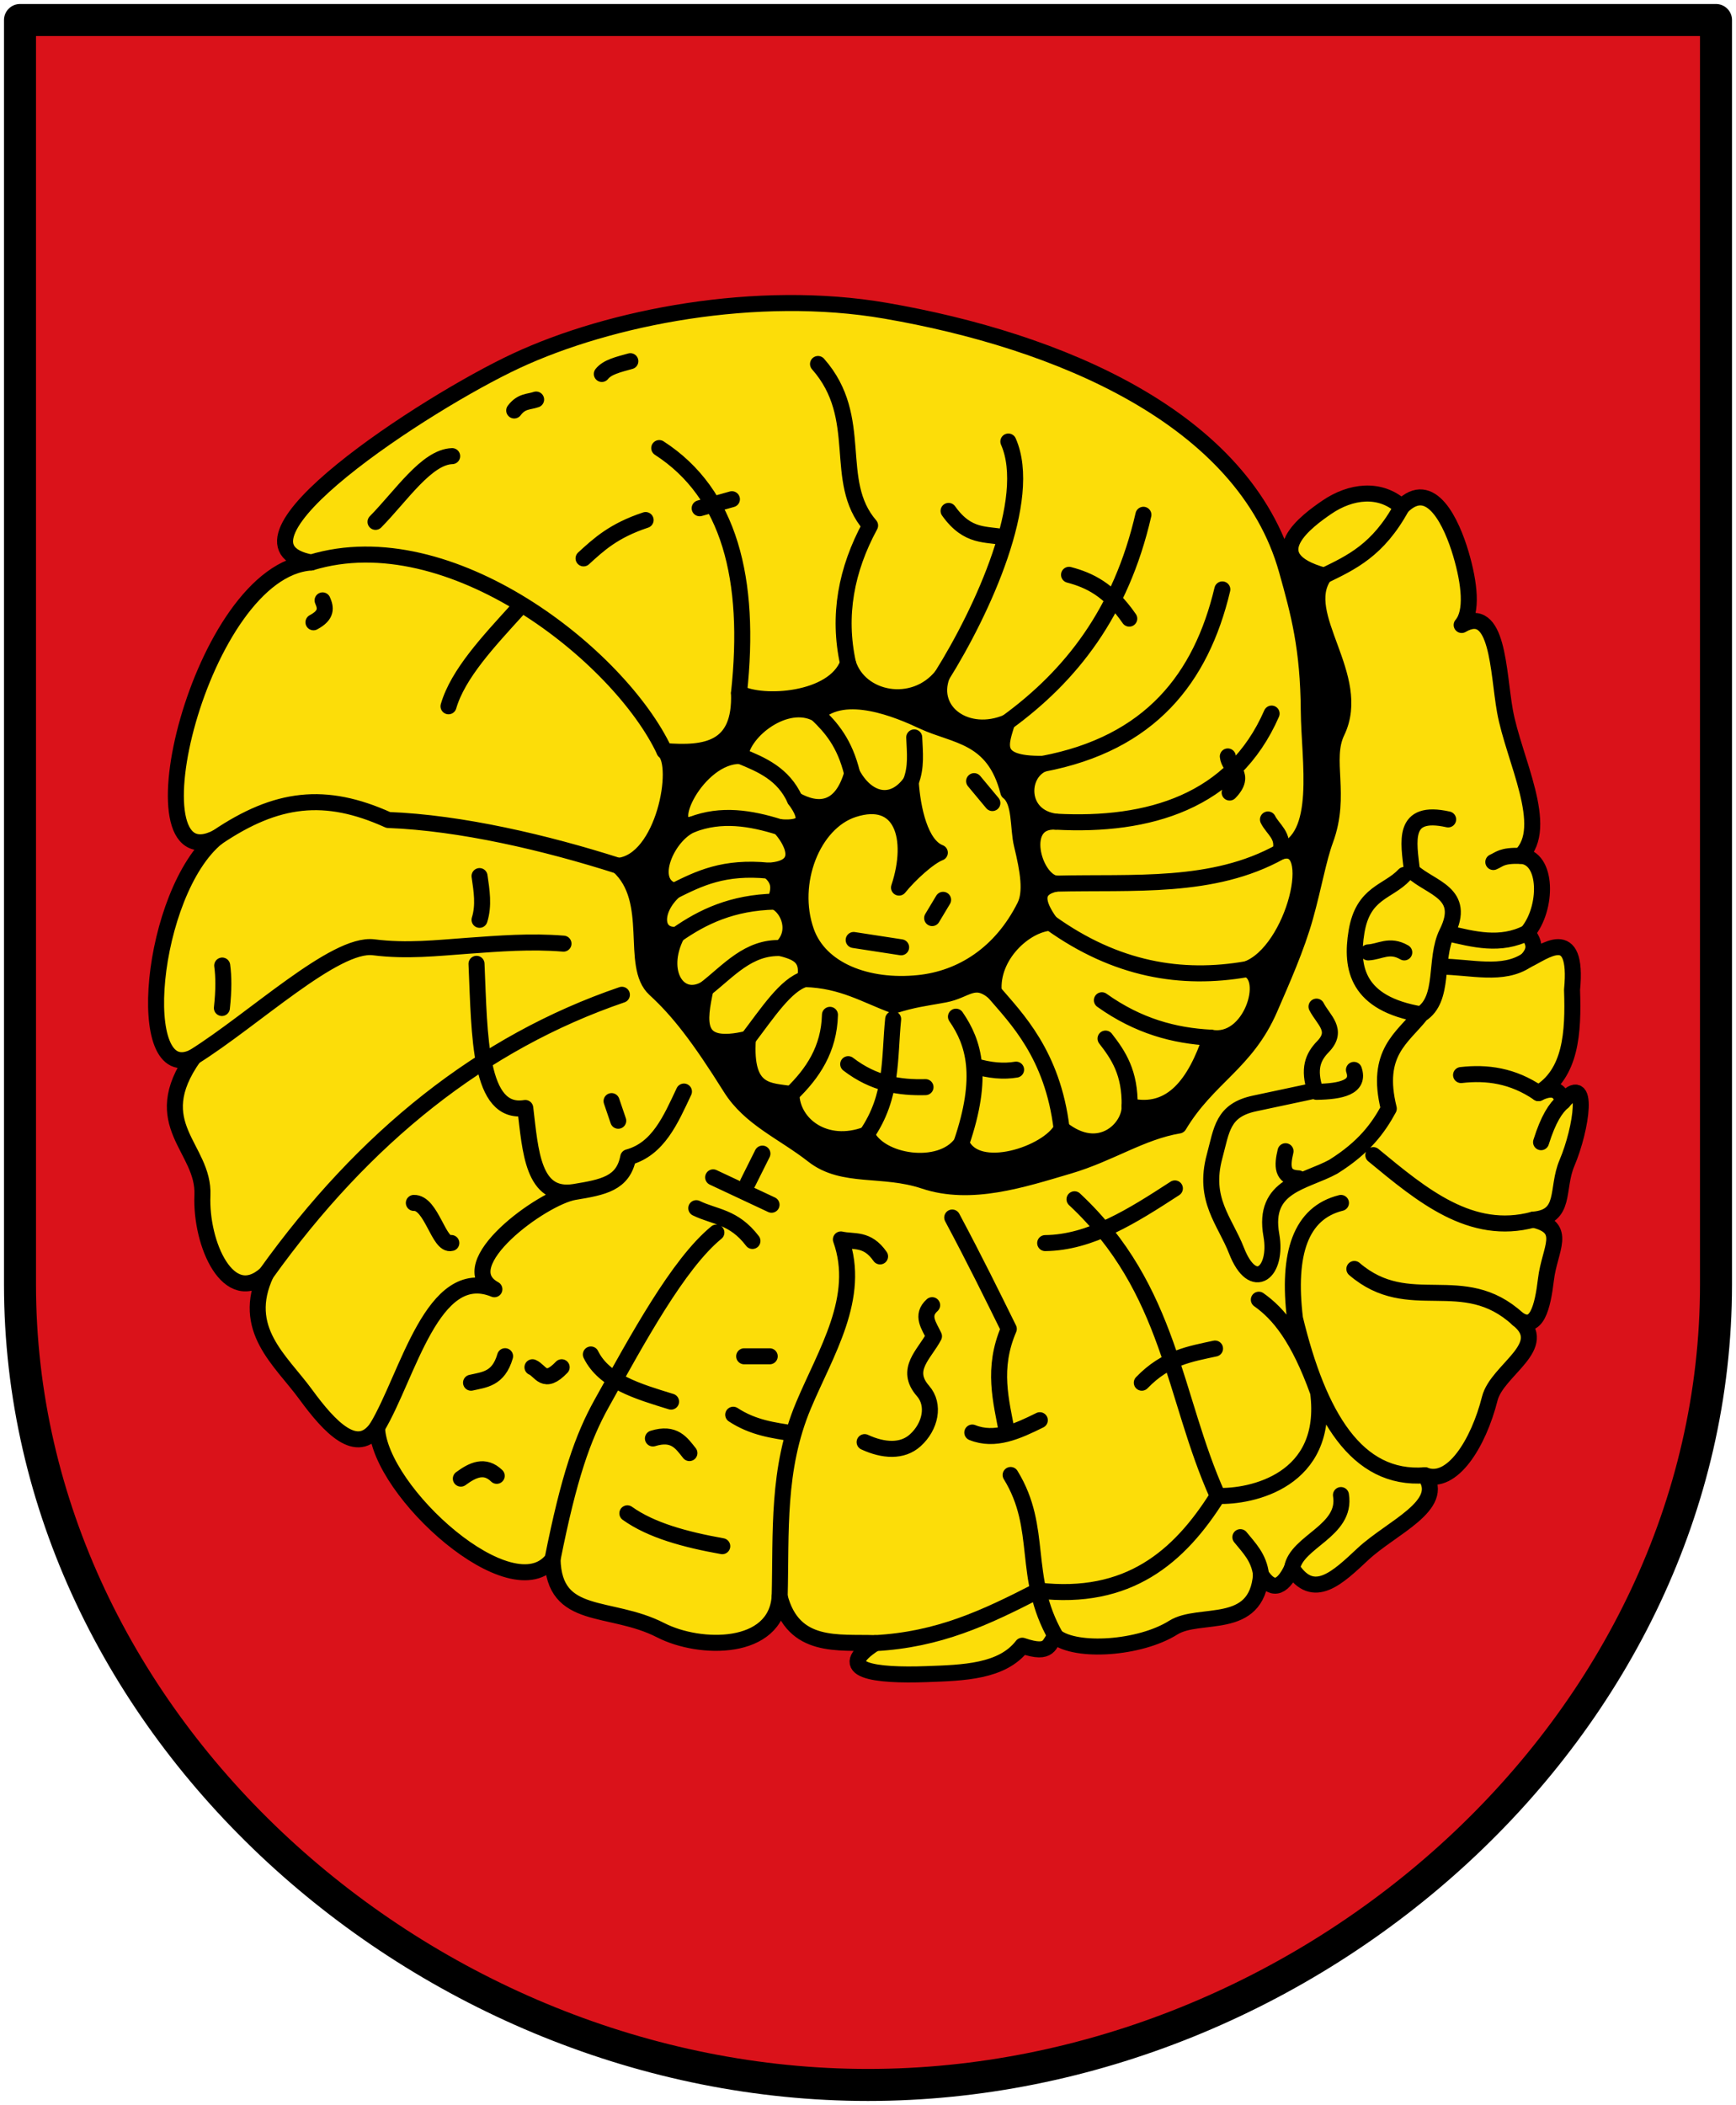 <svg xmlns="http://www.w3.org/2000/svg" height="526" width="434"><g stroke="#000" stroke-linecap="round" stroke-linejoin="round"><path d="M5 5.003v316c.003 110.455 101.546 199.994 212 199.994s211.997-89.54 212-199.994v-316z" fill="#da121a" stroke-width="8"/><path d="M335.318 139.89c7.603 23.45 11.862 48.57 5.71 78.898-7.847 38.68-28.205 71.587-63.067 85.887-26.383 10.823-65.561 14.76-87.982-8.286-14.881-15.297-28.588-27.165-37.114-49.052-6.215-15.957.619-33.566 9.603-50.35 12.616-12.251 26.906-21.761 47.754-20.243 21.826 1.589 42.513 9.277 49.312 34.518 6.418 23.826-.412 43.715-26.992 48.013-41.029 6.636-45.283-15.593-40.487-33.22 6.972-25.624 32.05-28.798 37.892-2.076" fill="none" stroke-width="13.658" transform="matrix(.879 0 0 .879 29.088 18.395)"/><path d="M332.902 141.181C320.729 97.69 267.69 75.843 218.754 67.407c-36.559-6.303-78.255 1.776-105.007 14.234-25.858 12.042-86.876 51.951-58.325 57.338-31.615 2.093-52.859 91.596-26.793 78.179-19.004 15.502-24.093 71.112-6.607 62.396-13.647 19.278 3.04 25.777 2.46 39.31-.594 13.82 7.446 31.981 18.094 22.352-7.384 15.756 4.136 24.497 11.295 34.294 6.817 9.328 14.604 17.594 20.27 9.383.578 18.247 38.58 52.457 49.917 37.438.403 17.78 16.287 12.77 30.754 20.183 11.218 5.749 32.768 5.952 33.845-9.539 3.897 14.974 16.663 12.858 27.16 13.213-12.198 7.82-.096 9.348 14.682 8.81 10.358-.378 21.429-.636 27.16-8.076 8.432 2.895 7.354-1.004 9.543-2.569 5.745 4.56 23.837 3.44 33.4-2.57 7.462-4.688 23.718 1.197 24.96-15.048 2.936 4.457 5.872 4.398 8.808-1.835 6.095 9.442 13.02 2.652 20.187-4.037 8.13-7.588 23.805-13.825 17.618-22.39 7.702 2.939 15.217-9.01 18.447-21.808 2.08-8.238 17.657-14.918 7.98-22.603 5.322 3.687 7.044-3.318 8-11.3 1.047-8.758 6.378-14.655-3.596-16.962 9.567-.82 6.401-8.665 9.58-16.133 4.14-9.723 6.633-26.471-1.138-17.393-.85-3.765-3.359-4.21-6.974-2.443 9.223-5.559 9.975-17.047 9.543-29.363 1.837-18.987-8.074-10.583-12.846-8.442 2.653-2.853 2.284-4.928.1-7.781 5.845-6.858 5.931-21.503-1.888-21.872 8.621-8.044-2.013-27.513-4.452-41.185-1.998-11.202-1.886-30.511-12.309-24.44 3.18-3.656 2.25-11.85-.214-20.19-2.568-8.694-8.497-21.802-16.84-13.362-6.143-5.648-14.553-4.523-21.288.082-5.37 3.672-19.982 14.162-.734 19.434-7.933 11.213 11.199 28.708 3.606 44.429-3.83 7.93 1.44 17.904-3.283 30.699-2.007 5.435-3.31 13.176-5.744 21.885-2.437 8.723-6.633 18.141-10.076 26.081-6.731 15.522-17.578 19.432-25.848 33.226-10.79 1.82-19.56 8.013-31.328 11.479-13.21 3.89-27.8 8.722-41.108 4.278-11.84-3.953-23.055-.603-31.565-7.259-8.597-6.724-17.978-10.455-23.49-19.256-8.962-14.308-14.84-21.884-21.54-28.013-7.282-6.661.517-25.2-10.382-35.036 13.007-1.347 17.872-28.58 13.095-32.64 11.706.94 21.796-.362 21.207-16.499 6.587 3.519 26.894 2.384 31.001-8.46 3.254 10.485 18.662 13.554 26.694 3.581-3.812 10.376 7.266 18.04 18.56 13.221-1.664 5.754-4.833 12.05 10.232 11.782-6.834 2.89-6.912 15.122 3.625 16.454-11.092-.658-6.436 16.605 0 17.618-6.366 1.36-5.534 5.601-1.557 11.1-7.167.466-17.011 9.268-16.105 19.694-5.652-4.604-7.823-.4-13.992.726-6.272 1.147-8.672 1.345-14.377 3.115-8.033-2.916-14.539-7.181-25.307-7.511 1.324-6.53-2.728-7.683-6.81-8.805 4.968-4.406 2.217-11.407-1.695-13.218 1.022-2.931 1.893-5.863-1.828-8.795 11.466-.648 6.153-9.224 3.126-12.367 7.63.66 8.483-2.268 4.354-7.833 6.604 3.793 13.225 3.18 16.252-7.42 4.032 7.668 11.431 9.79 16.669 2.433.503 7.498 2.664 17.936 8.274 20.072-3.07 1.15-8.574 6.162-11.611 9.928 4.684-14.155.77-26.716-13.006-22.237-11.526 3.748-18.306 20.853-13.384 34.732 3.868 10.91 17.276 16.184 32.055 14.637 12.135-1.27 23.351-8.35 30.097-21.815 2.007-4.006.983-10.116-.826-17.562-1.157-4.765-.3-12.247-3.846-14.952-4.095-16.174-15.16-15.813-24.261-20.08-6.917-3.243-22.19-9.74-30.17-2.12-8.779-4.755-21.053 4.84-21.823 11.967-12.182-.22-22.645 21.412-13.733 19.516-7.071 2.899-13.114 16.561-5.015 18.847-5.983 5.39-5.805 12.974.737 12.488-5.54 10.739.548 19.77 8.151 15.374-1.886 9.033-3.642 17.971 12.047 14.16-1.09 15.68 6.148 14.7 12.376 15.742.149 8.661 9.664 15.929 21.399 11.478 3.572 8.05 20.97 10.728 26.937 2.52 4.292 9.907 24.809 2.98 28.511-4.166 10.77 8.677 19.54-.104 19.346-6.384 12.078 2.733 18.726-6.654 23.06-19.48 11.562 2.166 17.39-17.387 10.277-19.47 13.604-5.01 21.193-37.23 9.543-33.401 12.4-3.787 8.178-25.958 8.075-40.007-.132-17.962-2.826-27.809-6.24-40.007z" fill="#fcdd09" fill-rule="evenodd" stroke-width="4.553" transform="matrix(.879 0 0 .879 29.088 18.395)"/><path d="M175.076 120.994l-9.176 2.57m200.402 126.26c-4.246-2.46-6.899-.144-10.277 0m10.277-22.022c-4.647 4.96-11.711 4.891-13.58 16.15-1.735 10.449.234 20.435 18.352 23.49m-38.54 38.905c-.969 4.032-1.157 7.542 3.671 7.708m15.783-30.83c1.702 4.941-3.64 6.133-10.644 6.239m37.437-77.445c-13.25-2.965-11.25 6.269-10.277 14.682 5.384 4.965 15.669 6.153 9.91 17.617-3.674 7.461-.456 18.735-7.34 23.124-5.281 6.709-13.134 10.846-9.176 26.793-2.997 5.506-6.975 11.011-15.783 16.517-8.078 4.432-20.176 5.169-17.617 19.453 1.89 10.549-5.178 16.551-9.91 4.404-3.295-8.455-9.578-14.465-6.24-26.793 2.046-7.557 2.222-13.1 11.378-15.049l17.25-3.67c-2.007-6.143-.69-9.507 2.203-12.48 4.533-4.657.096-7.585-1.835-11.378m61.662 60.561c-17.728 4.75-31.603-6.876-45.513-18.351m53.955-15.175c-2.08 1.764-4.16 4.87-6.24 11.504m-22.756-19.086c7.34-.84 14.681.127 22.022 5.139m-27.895-35.97c8.711.06 17.754 2.787 24.592-1.835m-22.757-7.708c7.62 1.81 15.238 3.827 22.857-.073m-9.643-20.114c1.837-.773 2.278-1.895 7.755-1.758m-55.837-79.66c7.65-3.726 15.325-7.217 22.022-19.517M178.56 364.646h7.267m166.28-24.826c15.62 13.433 30.875-.08 46.495 14.242m-144.258 44.324c9.422 15.322 3.077 28.81 12.86 45.967m33.856-127.435c-11.973 7.771-23.96 15.428-36.89 15.546m48.31 29.98c-6.942 1.531-13.884 2.507-20.826 9.71m28.03 43.906c2.464 3.054 5.284 5.752 5.878 10.675m22.733-22.64c1.702 10.239-12.637 13.136-13.924 20.805m13.924-103.855c-11.459 2.836-15.316 14.36-13.076 32.853 6.72 27.778 17.55 46.075 36.957 44.576m-156.358 47.714c18.037-.986 31.257-7.165 46.38-14.949 25.536 2.963 40.1-9.435 51.042-26.903 9.5.342 31.801-4.273 28.56-29.46-5.621-15.646-11.242-22.358-16.863-26.32m-62.288 34.258c-6.402 3.172-12.803 6.09-19.205 3.507m-5.71-61.124c6.69 12.545 11.289 21.951 16.091 31.663-4.841 11.267-2.199 20.396-.452 29.781m-21.349-36.529c-3.285 2.942-.844 5.883.52 8.824-2.715 5.191-8.5 9.43-3.115 15.572 3.443 3.928 2.12 10.104-2.202 14.015-3.694 3.342-9.078 2.985-14.408.52m-42.16-59.578c-10.883 8.915-22.424 30.256-32.649 48.614-5.328 9.567-9.3 20.87-13.95 44.252m40.879-99.792c5.325 2.59 10.65 2.34 15.976 9.317m36.297 4.393c-3.713-5.325-7.427-3.98-11.141-4.823 5.9 16.482-4.346 32.168-10.66 47.235-7.568 18.061-6.285 35.943-6.753 54.314m-13.212-51.719c5.725 3.743 11.45 4.435 17.176 5.332m-47.282 22.698c6.73 4.815 16.369 7.448 26.991 9.343m-19.724-30.625c6.074-1.883 8.102 1.292 10.381 4.153m-28.03-28.03c3.754 7.678 13.34 10.496 22.814 13.407m-31.118-9.773c-5.025 5.265-5.952.967-8.306 0m-10.166 30.866c-3.401-3.304-6.802-1.706-10.203.797m12.583-34.804c-1.89 6.527-5.911 6.657-9.684 7.534m39.968-80.051l1.899 5.583m41.006 9.344l-4.153 8.305m-9.862-1.557l16.61 7.786m-101.737-.52c5.021-.191 7.106 12.393 10.66 11.394m66.162-43.057c-3.786 8.025-7.314 16.362-15.85 18.687-1.43 7.48-7.125 8.51-15.294 9.862-9.145 1.513-35.445 20.775-22.769 27.655-17.599-7.245-24.554 24.621-33.376 39.308m28.293-131.82c.891 20.546.671 43.143 13.863 40.98 1.486 12.291 2.088 25.788 13.989 23.877m13.496-56.06c-39.685 13.558-73.265 40.342-101.206 79.346m-12.47-87.65c.423 3.116.466 6.993-.09 12.064m73.278-37.499c.603 4.144 1.3 8.288 0 12.432m-44.64-90.81c.916 2.075 1.312 4.152-2.595 6.228m58.162-3.786c-8.378 9.221-17.072 18.442-19.75 27.663m38.41-42.044c4.312-3.948 8.566-7.907 17.649-10.9m-76.822.518c7.267-7.363 14.534-18.458 21.8-18.686m23.878-16.091c-2.077.733-4.153.352-6.23 3.114m33.032-14.015c-3.533.98-6.544 1.668-8.116 3.634m98.623 38.93c5.537 7.775 10.691 6.4 16.228 7.573m35.16 23.052c-5.71-8.286-11.42-10.953-17.13-12.458m56.579 69.555c1.433 2.882 4.718 4.53 3.535 9.155M255.9 283.153c-3.506.588-7.457.29-11.942-1.08m-35.812-.478c7.33 5.63 14.66 6.735 21.99 6.533m-6.937-39.753l-13.496-2.076m25.435-11.42l-3.115 5.19m11.939-38.93l5.19 6.23h0m-22.23-18.66c.18 4.23.702 8.461-.99 12.692m-26.679-19.397c4.045 3.883 7.893 8.261 10.01 16.965m-31.832-4.998c6.17 2.51 12.28 5.121 15.58 12.417m-29.313 7.1c8.32-3.212 16.64-1.885 24.959.733m-29.974 18.113c7.047-3.5 14.07-7.02 26.848-5.746m1.828 8.795c-12.186.274-20.612 4.307-27.94 9.44m29.635 3.778c-9.297-.408-14.937 6.499-21.483 11.595m28.293-2.79c-5.415 1.503-10.83 9.867-16.246 16.95m23.338-6.775c-.247 9.777-4.878 16.632-10.962 22.517m28.94-21.301c-1.126 10.926-.013 21.853-7.541 32.779m25.404-33.476c5.106 7.404 8.062 16.958 1.533 35.996m28.511-4.166c-2.538-21.146-12.975-31.474-19.3-38.854m31.794 13.252c3.655 4.692 7.042 9.72 6.852 19.218m-7.89-30.118c10.316 7.363 20.633 10.107 30.95 10.639m10.277-19.472c-18.626 3.254-37.253.151-55.879-13.213m65.422-20.187c-19.189 10.727-41.901 8.534-63.865 9.087m61.368-48.348c-10.94 25.079-34.989 32.167-61.368 30.73m47.353-66.026c-6.018 25.303-20.543 43.802-50.978 49.572m28.532-70.791c-6.39 27.833-20.662 45.816-38.765 59.01m.354-79.836c7.229 16.321-7.313 48.073-18.913 66.614m-26.694-3.58c-2.962-13.558-.54-26.578 6.284-39.157-10.974-12.719-1.211-30.55-14.812-45.919m-45.159 23.904c19.967 12.873 26.194 37.196 22.686 69.631m-21.207 16.499c-12.636-26.974-60.967-65.602-100.46-53.606m87.365 86.246c-20.596-6.585-44.863-12.264-65.459-13.042-17.945-8.112-31.733-6.489-48.7 4.975m98.543 30.179c-9.336-.766-18.246-.04-27.393.619-8.485.612-17.218 1.61-26.59.419-10.994-1.396-34.111 20.523-51.167 31.179M313.24 404.336c-12.733-28.258-13.244-58.674-40.728-84.33m43.601-125.892c.303 3.379 5.508 5.124.52 10.266" fill="none" stroke-width="4.553" transform="matrix(.879 0 0 .879 29.088 18.395)"/></g></svg>